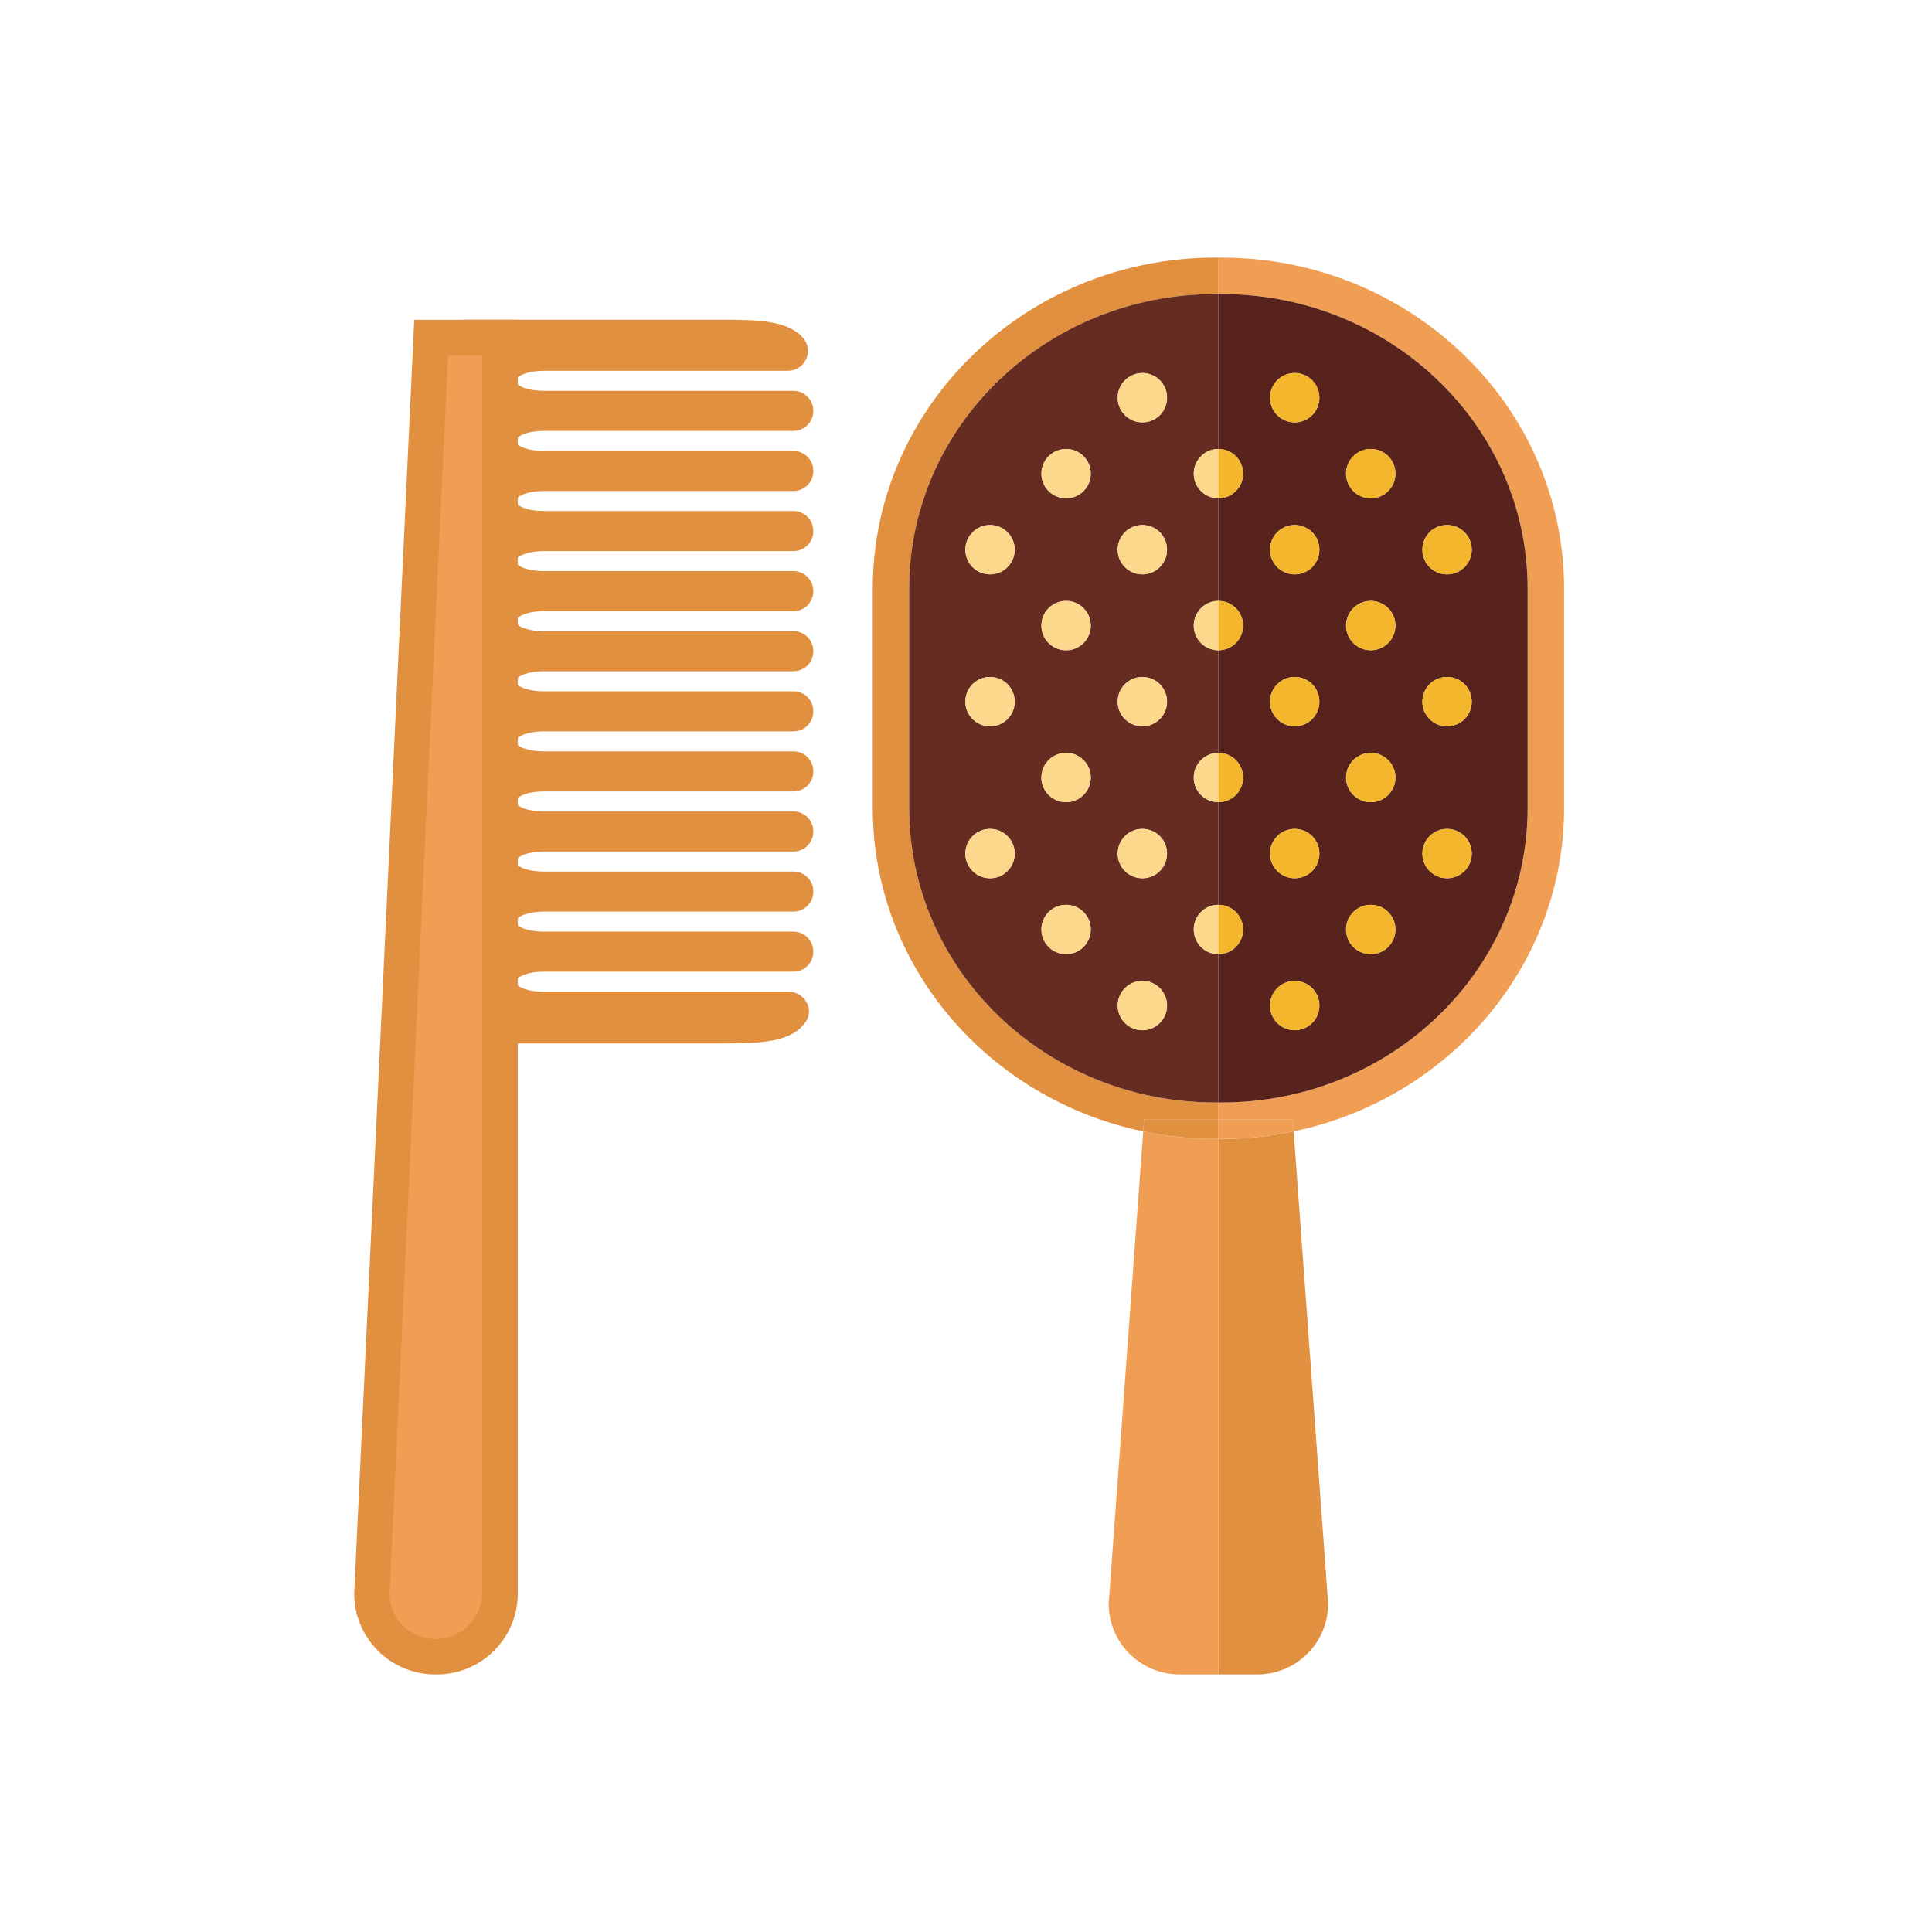 <svg width="60" height="60" viewBox="0 0 60 60" fill="none" xmlns="http://www.w3.org/2000/svg">
<g id="Service-2">
<g id="Group ">
<path id="Fill 36" fill-rule="evenodd" clip-rule="evenodd" d="M16.081 9.933V49.487C16.081 50.874 14.955 52 13.568 52H13.519C12.125 52 11 50.874 11 49.487L12.865 9.933H16.081Z" fill="#E1903F"/>
<path id="Fill 37" fill-rule="evenodd" clip-rule="evenodd" d="M16.879 12.138H24.642C24.982 12.138 25.258 12.414 25.258 12.754V12.766C25.258 13.106 24.982 13.382 24.642 13.382H16.879C16.413 13.382 16.034 13.525 16.034 13.693V13.699C16.034 13.867 16.413 14.005 16.879 14.005H24.642C24.982 14.005 25.258 14.28 25.258 14.62V14.632C25.258 14.973 24.982 15.248 24.642 15.248H16.879C16.413 15.248 16.034 15.392 16.034 15.559V15.566C16.034 15.733 16.413 15.87 16.879 15.87H24.642C24.982 15.87 25.258 16.146 25.258 16.486V16.498C25.258 16.839 24.982 17.114 24.642 17.114H16.879C16.413 17.114 16.034 17.258 16.034 17.425V17.431C16.034 17.6 16.413 17.736 16.879 17.736H24.642C24.982 17.736 25.258 18.012 25.258 18.352V18.365C25.258 18.705 24.982 18.98 24.642 18.98H16.879C16.413 18.98 16.034 19.123 16.034 19.291V19.297C16.034 19.466 16.413 19.602 16.879 19.602H24.642C24.982 19.602 25.258 19.878 25.258 20.218V20.231C25.258 20.57 24.982 20.846 24.642 20.846H16.879C16.413 20.846 16.034 20.989 16.034 21.157V21.164C16.034 21.332 16.413 21.468 16.879 21.468H24.642C24.982 21.468 25.258 21.744 25.258 22.084V22.097C25.258 22.437 24.982 22.713 24.642 22.713H16.879C16.413 22.713 16.034 22.855 16.034 23.024V23.03C16.034 23.198 16.413 23.334 16.879 23.334H24.642C24.982 23.334 25.258 23.61 25.258 23.95V23.962C25.258 24.302 24.982 24.579 24.642 24.579H16.879C16.413 24.579 16.034 24.722 16.034 24.89V24.896C16.034 25.064 16.413 25.201 16.879 25.201H24.642C24.982 25.201 25.258 25.476 25.258 25.816V25.829C25.258 26.169 24.982 26.445 24.642 26.445H16.879C16.413 26.445 16.034 26.588 16.034 26.756V26.762C16.034 26.93 16.413 27.067 16.879 27.067H24.642C24.982 27.067 25.258 27.342 25.258 27.683V27.695C25.258 28.035 24.982 28.311 24.642 28.311H16.879C16.413 28.311 16.034 28.454 16.034 28.622V28.628C16.034 28.796 16.413 28.933 16.879 28.933H24.642C24.982 28.933 25.258 29.208 25.258 29.549V29.561C25.258 29.901 24.982 30.176 24.642 30.176H16.879C16.413 30.176 16.034 30.32 16.034 30.488V30.494C16.034 30.662 16.413 30.799 16.879 30.799H24.496C24.958 30.799 25.287 31.309 25.041 31.702C24.613 32.386 23.596 32.404 22.409 32.404H14.372V9.93H22.409C23.525 9.93 24.49 9.946 24.958 10.516C25.284 10.914 24.985 11.516 24.471 11.516H16.879C16.413 11.516 16.034 11.659 16.034 11.827V11.834C16.034 12.001 16.413 12.138 16.879 12.138Z" fill="#E1903F"/>
<path id="Fill 38" fill-rule="evenodd" clip-rule="evenodd" d="M13.519 50.901C12.736 50.901 12.099 50.266 12.099 49.487L13.912 11.08L13.962 11.033H14.931L14.981 11.083V49.437C14.981 50.245 14.326 50.901 13.519 50.901Z" fill="#EF9E53"/>
<path id="Fill 39" fill-rule="evenodd" clip-rule="evenodd" d="M37.839 35.37V52H39.047C40.262 52 41.247 51.016 41.247 49.801L40.175 35.136C39.452 35.287 38.704 35.37 37.935 35.37H37.839Z" fill="#E1903F"/>
<path id="Fill 40" fill-rule="evenodd" clip-rule="evenodd" d="M37.935 8H37.839V9.132H37.935C43.186 9.132 47.442 13.228 47.442 18.281V25.089C47.442 30.142 43.186 34.239 37.935 34.239H37.839V34.756H40.147L40.175 35.136C44.968 34.139 48.574 30.015 48.574 25.089V18.281C48.574 12.613 43.801 8 37.935 8Z" fill="#EF9E53"/>
<path id="Fill 41" fill-rule="evenodd" clip-rule="evenodd" d="M32.345 9.88L32.418 9.884H32.345V9.88ZM37.839 34.756V34.239H37.743C32.492 34.239 28.236 30.142 28.236 25.089V18.281C28.236 13.228 32.492 9.132 37.743 9.132H37.839V8H37.743C31.877 8 27.104 12.613 27.104 18.281V25.089C27.104 30.015 30.709 34.139 35.503 35.136L35.531 34.756H37.839Z" fill="#E1903F"/>
<path id="Fill 42" fill-rule="evenodd" clip-rule="evenodd" d="M32.345 9.88V9.884H32.418L32.345 9.88Z" fill="#E1903F"/>
<path id="Fill 43" fill-rule="evenodd" clip-rule="evenodd" d="M35.477 13.118C35.054 13.118 34.711 12.775 34.711 12.351C34.711 11.928 35.054 11.585 35.477 11.585C35.901 11.585 36.243 11.928 36.243 12.351C36.243 12.775 35.901 13.118 35.477 13.118ZM35.477 17.837C35.054 17.837 34.711 17.494 34.711 17.071C34.711 16.647 35.054 16.304 35.477 16.304C35.901 16.304 36.243 16.647 36.243 17.071C36.243 17.494 35.901 17.837 35.477 17.837ZM35.477 22.556C35.054 22.556 34.711 22.213 34.711 21.79C34.711 21.366 35.054 21.023 35.477 21.023C35.901 21.023 36.243 21.366 36.243 21.79C36.243 22.213 35.901 22.556 35.477 22.556ZM35.477 27.275C35.054 27.275 34.711 26.932 34.711 26.509C34.711 26.085 35.054 25.743 35.477 25.743C35.901 25.743 36.243 26.085 36.243 26.509C36.243 26.932 35.901 27.275 35.477 27.275ZM35.477 31.994C35.054 31.994 34.711 31.651 34.711 31.228C34.711 30.805 35.054 30.462 35.477 30.462C35.901 30.462 36.243 30.805 36.243 31.228C36.243 31.651 35.901 31.994 35.477 31.994ZM33.108 15.475C32.685 15.475 32.341 15.132 32.341 14.709C32.341 14.286 32.685 13.943 33.108 13.943C33.531 13.943 33.874 14.286 33.874 14.709C33.874 15.132 33.531 15.475 33.108 15.475ZM33.108 20.194C32.685 20.194 32.341 19.851 32.341 19.428C32.341 19.005 32.685 18.662 33.108 18.662C33.531 18.662 33.874 19.005 33.874 19.428C33.874 19.851 33.531 20.194 33.108 20.194ZM33.108 24.913C32.685 24.913 32.341 24.57 32.341 24.147C32.341 23.724 32.685 23.381 33.108 23.381C33.531 23.381 33.874 23.724 33.874 24.147C33.874 24.57 33.531 24.913 33.108 24.913ZM33.108 29.633C32.685 29.633 32.341 29.29 32.341 28.866C32.341 28.443 32.685 28.1 33.108 28.1C33.531 28.1 33.874 28.443 33.874 28.866C33.874 29.29 33.531 29.633 33.108 29.633ZM30.746 17.837C30.323 17.837 29.98 17.494 29.98 17.071C29.98 16.647 30.323 16.304 30.746 16.304C31.169 16.304 31.512 16.647 31.512 17.071C31.512 17.494 31.169 17.837 30.746 17.837ZM30.746 22.556C30.323 22.556 29.98 22.213 29.98 21.79C29.98 21.366 30.323 21.023 30.746 21.023C31.169 21.023 31.512 21.366 31.512 21.79C31.512 22.213 31.169 22.556 30.746 22.556ZM30.746 27.275C30.323 27.275 29.98 26.932 29.98 26.509C29.98 26.085 30.323 25.743 30.746 25.743C31.169 25.743 31.512 26.085 31.512 26.509C31.512 26.932 31.169 27.275 30.746 27.275ZM28.235 18.281V25.089C28.235 30.142 32.491 34.239 37.743 34.239H37.839V29.633C37.416 29.633 37.073 29.29 37.073 28.866C37.073 28.443 37.416 28.1 37.839 28.1V24.913C37.416 24.913 37.073 24.57 37.073 24.147C37.073 23.724 37.416 23.381 37.839 23.381V20.194C37.416 20.194 37.073 19.851 37.073 19.428C37.073 19.005 37.416 18.662 37.839 18.662V15.475C37.416 15.475 37.073 15.132 37.073 14.709C37.073 14.286 37.416 13.943 37.839 13.943V9.132H37.743C32.491 9.132 28.235 13.228 28.235 18.281Z" fill="#662C22"/>
<path id="Fill 44" fill-rule="evenodd" clip-rule="evenodd" d="M40.208 30.462C40.631 30.462 40.975 30.805 40.975 31.228C40.975 31.651 40.631 31.994 40.208 31.994C39.785 31.994 39.442 31.651 39.442 31.228C39.442 30.805 39.785 30.462 40.208 30.462ZM40.208 25.743C40.631 25.743 40.975 26.085 40.975 26.509C40.975 26.932 40.631 27.275 40.208 27.275C39.785 27.275 39.442 26.932 39.442 26.509C39.442 26.085 39.785 25.743 40.208 25.743ZM40.208 21.023C40.631 21.023 40.975 21.366 40.975 21.79C40.975 22.213 40.631 22.556 40.208 22.556C39.785 22.556 39.442 22.213 39.442 21.79C39.442 21.366 39.785 21.023 40.208 21.023ZM40.208 16.304C40.631 16.304 40.975 16.647 40.975 17.071C40.975 17.494 40.631 17.837 40.208 17.837C39.785 17.837 39.442 17.494 39.442 17.071C39.442 16.647 39.785 16.304 40.208 16.304ZM40.208 11.585C40.631 11.585 40.975 11.928 40.975 12.351C40.975 12.775 40.631 13.118 40.208 13.118C39.785 13.118 39.442 12.775 39.442 12.351C39.442 11.928 39.785 11.585 40.208 11.585ZM42.57 28.1C42.993 28.1 43.336 28.443 43.336 28.866C43.336 29.29 42.993 29.633 42.57 29.633C42.147 29.633 41.803 29.29 41.803 28.866C41.803 28.443 42.147 28.1 42.57 28.1ZM42.57 23.381C42.993 23.381 43.336 23.724 43.336 24.147C43.336 24.57 42.993 24.913 42.57 24.913C42.147 24.913 41.803 24.57 41.803 24.147C41.803 23.724 42.147 23.381 42.57 23.381ZM42.57 18.662C42.993 18.662 43.336 19.005 43.336 19.428C43.336 19.851 42.993 20.194 42.57 20.194C42.147 20.194 41.803 19.851 41.803 19.428C41.803 19.005 42.147 18.662 42.57 18.662ZM42.57 13.943C42.993 13.943 43.336 14.286 43.336 14.709C43.336 15.132 42.993 15.475 42.57 15.475C42.147 15.475 41.803 15.132 41.803 14.709C41.803 14.286 42.147 13.943 42.57 13.943ZM44.939 25.743C45.363 25.743 45.706 26.085 45.706 26.509C45.706 26.932 45.363 27.275 44.939 27.275C44.516 27.275 44.173 26.932 44.173 26.509C44.173 26.085 44.516 25.743 44.939 25.743ZM44.939 21.023C45.363 21.023 45.706 21.366 45.706 21.79C45.706 22.213 45.363 22.556 44.939 22.556C44.516 22.556 44.173 22.213 44.173 21.79C44.173 21.366 44.516 21.023 44.939 21.023ZM44.939 16.304C45.363 16.304 45.706 16.647 45.706 17.071C45.706 17.494 45.363 17.837 44.939 17.837C44.516 17.837 44.173 17.494 44.173 17.071C44.173 16.647 44.516 16.304 44.939 16.304ZM38.605 14.709C38.605 15.132 38.262 15.475 37.839 15.475V18.662C38.262 18.662 38.605 19.005 38.605 19.428C38.605 19.851 38.262 20.194 37.839 20.194V23.381C38.262 23.381 38.605 23.724 38.605 24.147C38.605 24.57 38.262 24.913 37.839 24.913V28.1C38.262 28.1 38.605 28.443 38.605 28.866C38.605 29.29 38.262 29.633 37.839 29.633V34.239H37.935C43.186 34.239 47.442 30.142 47.442 25.089V18.281C47.442 13.228 43.186 9.132 37.935 9.132H37.839V13.943C38.262 13.943 38.605 14.286 38.605 14.709Z" fill="#59231D"/>
<path id="Fill 45" fill-rule="evenodd" clip-rule="evenodd" d="M33.108 13.943C32.685 13.943 32.342 14.286 32.342 14.709C32.342 15.132 32.685 15.475 33.108 15.475C33.531 15.475 33.874 15.132 33.874 14.709C33.874 14.286 33.531 13.943 33.108 13.943Z" fill="#FBD88C"/>
<path id="Fill 46" fill-rule="evenodd" clip-rule="evenodd" d="M37.073 14.709C37.073 15.132 37.416 15.475 37.839 15.475V13.943C37.416 13.943 37.073 14.286 37.073 14.709Z" fill="#FBD88C"/>
<path id="Fill 47" fill-rule="evenodd" clip-rule="evenodd" d="M38.605 14.709C38.605 14.286 38.262 13.943 37.839 13.943V15.475C38.262 15.475 38.605 15.132 38.605 14.709Z" fill="#F3B62C"/>
<path id="Fill 48" fill-rule="evenodd" clip-rule="evenodd" d="M42.57 15.475C42.994 15.475 43.336 15.132 43.336 14.709C43.336 14.286 42.994 13.943 42.57 13.943C42.147 13.943 41.804 14.286 41.804 14.709C41.804 15.132 42.147 15.475 42.57 15.475Z" fill="#F3B62C"/>
<path id="Fill 49" fill-rule="evenodd" clip-rule="evenodd" d="M30.747 16.304C30.323 16.304 29.98 16.648 29.98 17.071C29.98 17.494 30.323 17.837 30.747 17.837C31.17 17.837 31.513 17.494 31.513 17.071C31.513 16.648 31.17 16.304 30.747 16.304Z" fill="#FBD88C"/>
<path id="Fill 50" fill-rule="evenodd" clip-rule="evenodd" d="M35.477 16.304C35.054 16.304 34.711 16.648 34.711 17.071C34.711 17.494 35.054 17.837 35.477 17.837C35.901 17.837 36.244 17.494 36.244 17.071C36.244 16.648 35.901 16.304 35.477 16.304Z" fill="#FBD88C"/>
<path id="Fill 51" fill-rule="evenodd" clip-rule="evenodd" d="M40.209 17.837C40.632 17.837 40.975 17.494 40.975 17.071C40.975 16.648 40.632 16.304 40.209 16.304C39.785 16.304 39.442 16.648 39.442 17.071C39.442 17.494 39.785 17.837 40.209 17.837Z" fill="#F3B62C"/>
<path id="Fill 52" fill-rule="evenodd" clip-rule="evenodd" d="M35.477 11.585C35.054 11.585 34.711 11.928 34.711 12.351C34.711 12.775 35.054 13.118 35.477 13.118C35.901 13.118 36.244 12.775 36.244 12.351C36.244 11.928 35.901 11.585 35.477 11.585Z" fill="#FBD88C"/>
<path id="Fill 53" fill-rule="evenodd" clip-rule="evenodd" d="M40.209 13.118C40.632 13.118 40.975 12.775 40.975 12.351C40.975 11.928 40.632 11.585 40.209 11.585C39.785 11.585 39.442 11.928 39.442 12.351C39.442 12.775 39.785 13.118 40.209 13.118Z" fill="#F3B62C"/>
<path id="Fill 54" fill-rule="evenodd" clip-rule="evenodd" d="M44.939 17.837C45.363 17.837 45.706 17.494 45.706 17.071C45.706 16.648 45.363 16.304 44.939 16.304C44.516 16.304 44.173 16.648 44.173 17.071C44.173 17.494 44.516 17.837 44.939 17.837Z" fill="#F3B62C"/>
<path id="Fill 55" fill-rule="evenodd" clip-rule="evenodd" d="M33.108 18.662C32.685 18.662 32.342 19.005 32.342 19.428C32.342 19.852 32.685 20.195 33.108 20.195C33.531 20.195 33.874 19.852 33.874 19.428C33.874 19.005 33.531 18.662 33.108 18.662Z" fill="#FBD88C"/>
<path id="Fill 56" fill-rule="evenodd" clip-rule="evenodd" d="M37.073 19.428C37.073 19.852 37.416 20.195 37.839 20.195V18.662C37.416 18.662 37.073 19.005 37.073 19.428Z" fill="#FBD88C"/>
<path id="Fill 57" fill-rule="evenodd" clip-rule="evenodd" d="M38.605 19.428C38.605 19.005 38.262 18.662 37.839 18.662V20.195C38.262 20.195 38.605 19.852 38.605 19.428Z" fill="#F3B62C"/>
<path id="Fill 58" fill-rule="evenodd" clip-rule="evenodd" d="M42.57 20.195C42.994 20.195 43.336 19.852 43.336 19.428C43.336 19.005 42.994 18.662 42.57 18.662C42.147 18.662 41.804 19.005 41.804 19.428C41.804 19.852 42.147 20.195 42.57 20.195Z" fill="#F3B62C"/>
<path id="Fill 59" fill-rule="evenodd" clip-rule="evenodd" d="M30.747 21.024C30.323 21.024 29.98 21.367 29.98 21.79C29.98 22.213 30.323 22.556 30.747 22.556C31.17 22.556 31.513 22.213 31.513 21.79C31.513 21.367 31.17 21.024 30.747 21.024Z" fill="#FBD88C"/>
<path id="Fill 60" fill-rule="evenodd" clip-rule="evenodd" d="M35.477 21.024C35.054 21.024 34.711 21.367 34.711 21.79C34.711 22.213 35.054 22.556 35.477 22.556C35.901 22.556 36.244 22.213 36.244 21.79C36.244 21.367 35.901 21.024 35.477 21.024Z" fill="#FBD88C"/>
<path id="Fill 61" fill-rule="evenodd" clip-rule="evenodd" d="M40.209 22.556C40.632 22.556 40.975 22.213 40.975 21.79C40.975 21.367 40.632 21.024 40.209 21.024C39.785 21.024 39.442 21.367 39.442 21.79C39.442 22.213 39.785 22.556 40.209 22.556Z" fill="#F3B62C"/>
<path id="Fill 62" fill-rule="evenodd" clip-rule="evenodd" d="M44.939 22.556C45.363 22.556 45.706 22.213 45.706 21.79C45.706 21.367 45.363 21.024 44.939 21.024C44.516 21.024 44.173 21.367 44.173 21.79C44.173 22.213 44.516 22.556 44.939 22.556Z" fill="#F3B62C"/>
<path id="Fill 63" fill-rule="evenodd" clip-rule="evenodd" d="M33.108 23.381C32.685 23.381 32.342 23.724 32.342 24.147C32.342 24.571 32.685 24.913 33.108 24.913C33.531 24.913 33.874 24.571 33.874 24.147C33.874 23.724 33.531 23.381 33.108 23.381Z" fill="#FBD88C"/>
<path id="Fill 64" fill-rule="evenodd" clip-rule="evenodd" d="M37.073 24.147C37.073 24.571 37.416 24.913 37.839 24.913V23.381C37.416 23.381 37.073 23.724 37.073 24.147Z" fill="#FBD88C"/>
<path id="Fill 65" fill-rule="evenodd" clip-rule="evenodd" d="M38.605 24.147C38.605 23.724 38.262 23.381 37.839 23.381V24.913C38.262 24.913 38.605 24.571 38.605 24.147Z" fill="#F3B62C"/>
<path id="Fill 66" fill-rule="evenodd" clip-rule="evenodd" d="M42.57 24.913C42.994 24.913 43.336 24.571 43.336 24.147C43.336 23.724 42.994 23.381 42.57 23.381C42.147 23.381 41.804 23.724 41.804 24.147C41.804 24.571 42.147 24.913 42.57 24.913Z" fill="#F3B62C"/>
<path id="Fill 67" fill-rule="evenodd" clip-rule="evenodd" d="M30.747 25.743C30.323 25.743 29.98 26.086 29.98 26.509C29.98 26.932 30.323 27.275 30.747 27.275C31.17 27.275 31.513 26.932 31.513 26.509C31.513 26.086 31.17 25.743 30.747 25.743Z" fill="#FBD88C"/>
<path id="Fill 68" fill-rule="evenodd" clip-rule="evenodd" d="M35.477 25.743C35.054 25.743 34.711 26.086 34.711 26.509C34.711 26.932 35.054 27.275 35.477 27.275C35.901 27.275 36.244 26.932 36.244 26.509C36.244 26.086 35.901 25.743 35.477 25.743Z" fill="#FBD88C"/>
<path id="Fill 69" fill-rule="evenodd" clip-rule="evenodd" d="M40.209 27.275C40.632 27.275 40.975 26.932 40.975 26.509C40.975 26.086 40.632 25.743 40.209 25.743C39.785 25.743 39.442 26.086 39.442 26.509C39.442 26.932 39.785 27.275 40.209 27.275Z" fill="#F3B62C"/>
<path id="Fill 70" fill-rule="evenodd" clip-rule="evenodd" d="M44.939 27.275C45.363 27.275 45.706 26.932 45.706 26.509C45.706 26.086 45.363 25.743 44.939 25.743C44.516 25.743 44.173 26.086 44.173 26.509C44.173 26.932 44.516 27.275 44.939 27.275Z" fill="#F3B62C"/>
<path id="Fill 71" fill-rule="evenodd" clip-rule="evenodd" d="M33.108 28.1C32.685 28.1 32.342 28.443 32.342 28.866C32.342 29.29 32.685 29.633 33.108 29.633C33.531 29.633 33.874 29.29 33.874 28.866C33.874 28.443 33.531 28.1 33.108 28.1Z" fill="#FBD88C"/>
<path id="Fill 72" fill-rule="evenodd" clip-rule="evenodd" d="M37.073 28.866C37.073 29.29 37.416 29.633 37.839 29.633V28.1C37.416 28.1 37.073 28.443 37.073 28.866Z" fill="#FBD88C"/>
<path id="Fill 73" fill-rule="evenodd" clip-rule="evenodd" d="M38.605 28.866C38.605 28.443 38.262 28.1 37.839 28.1V29.633C38.262 29.633 38.605 29.29 38.605 28.866Z" fill="#F3B62C"/>
<path id="Fill 74" fill-rule="evenodd" clip-rule="evenodd" d="M42.57 29.633C42.994 29.633 43.336 29.29 43.336 28.866C43.336 28.443 42.994 28.1 42.57 28.1C42.147 28.1 41.804 28.443 41.804 28.866C41.804 29.29 42.147 29.633 42.57 29.633Z" fill="#F3B62C"/>
<path id="Fill 75" fill-rule="evenodd" clip-rule="evenodd" d="M35.477 30.462C35.054 30.462 34.711 30.805 34.711 31.229C34.711 31.652 35.054 31.995 35.477 31.995C35.901 31.995 36.244 31.652 36.244 31.229C36.244 30.805 35.901 30.462 35.477 30.462Z" fill="#FBD88C"/>
<path id="Fill 76" fill-rule="evenodd" clip-rule="evenodd" d="M40.209 31.995C40.632 31.995 40.975 31.652 40.975 31.229C40.975 30.805 40.632 30.462 40.209 30.462C39.785 30.462 39.442 30.805 39.442 31.229C39.442 31.652 39.785 31.995 40.209 31.995Z" fill="#F3B62C"/>
<path id="Fill 77" fill-rule="evenodd" clip-rule="evenodd" d="M37.743 35.37C36.974 35.37 36.226 35.287 35.503 35.136L34.431 49.801C34.431 51.016 35.416 52 36.63 52H37.839V35.37H37.743Z" fill="#EF9E53"/>
<path id="Fill 78" fill-rule="evenodd" clip-rule="evenodd" d="M37.839 35.37V34.756H35.531L35.503 35.136C36.226 35.287 36.974 35.37 37.743 35.37H37.839Z" fill="#E1903F"/>
<path id="Fill 79" fill-rule="evenodd" clip-rule="evenodd" d="M37.839 34.756V35.37H37.935C38.704 35.37 39.452 35.287 40.175 35.136L40.147 34.756H37.839Z" fill="#EF9E53"/>
</g>
</g>
</svg>
